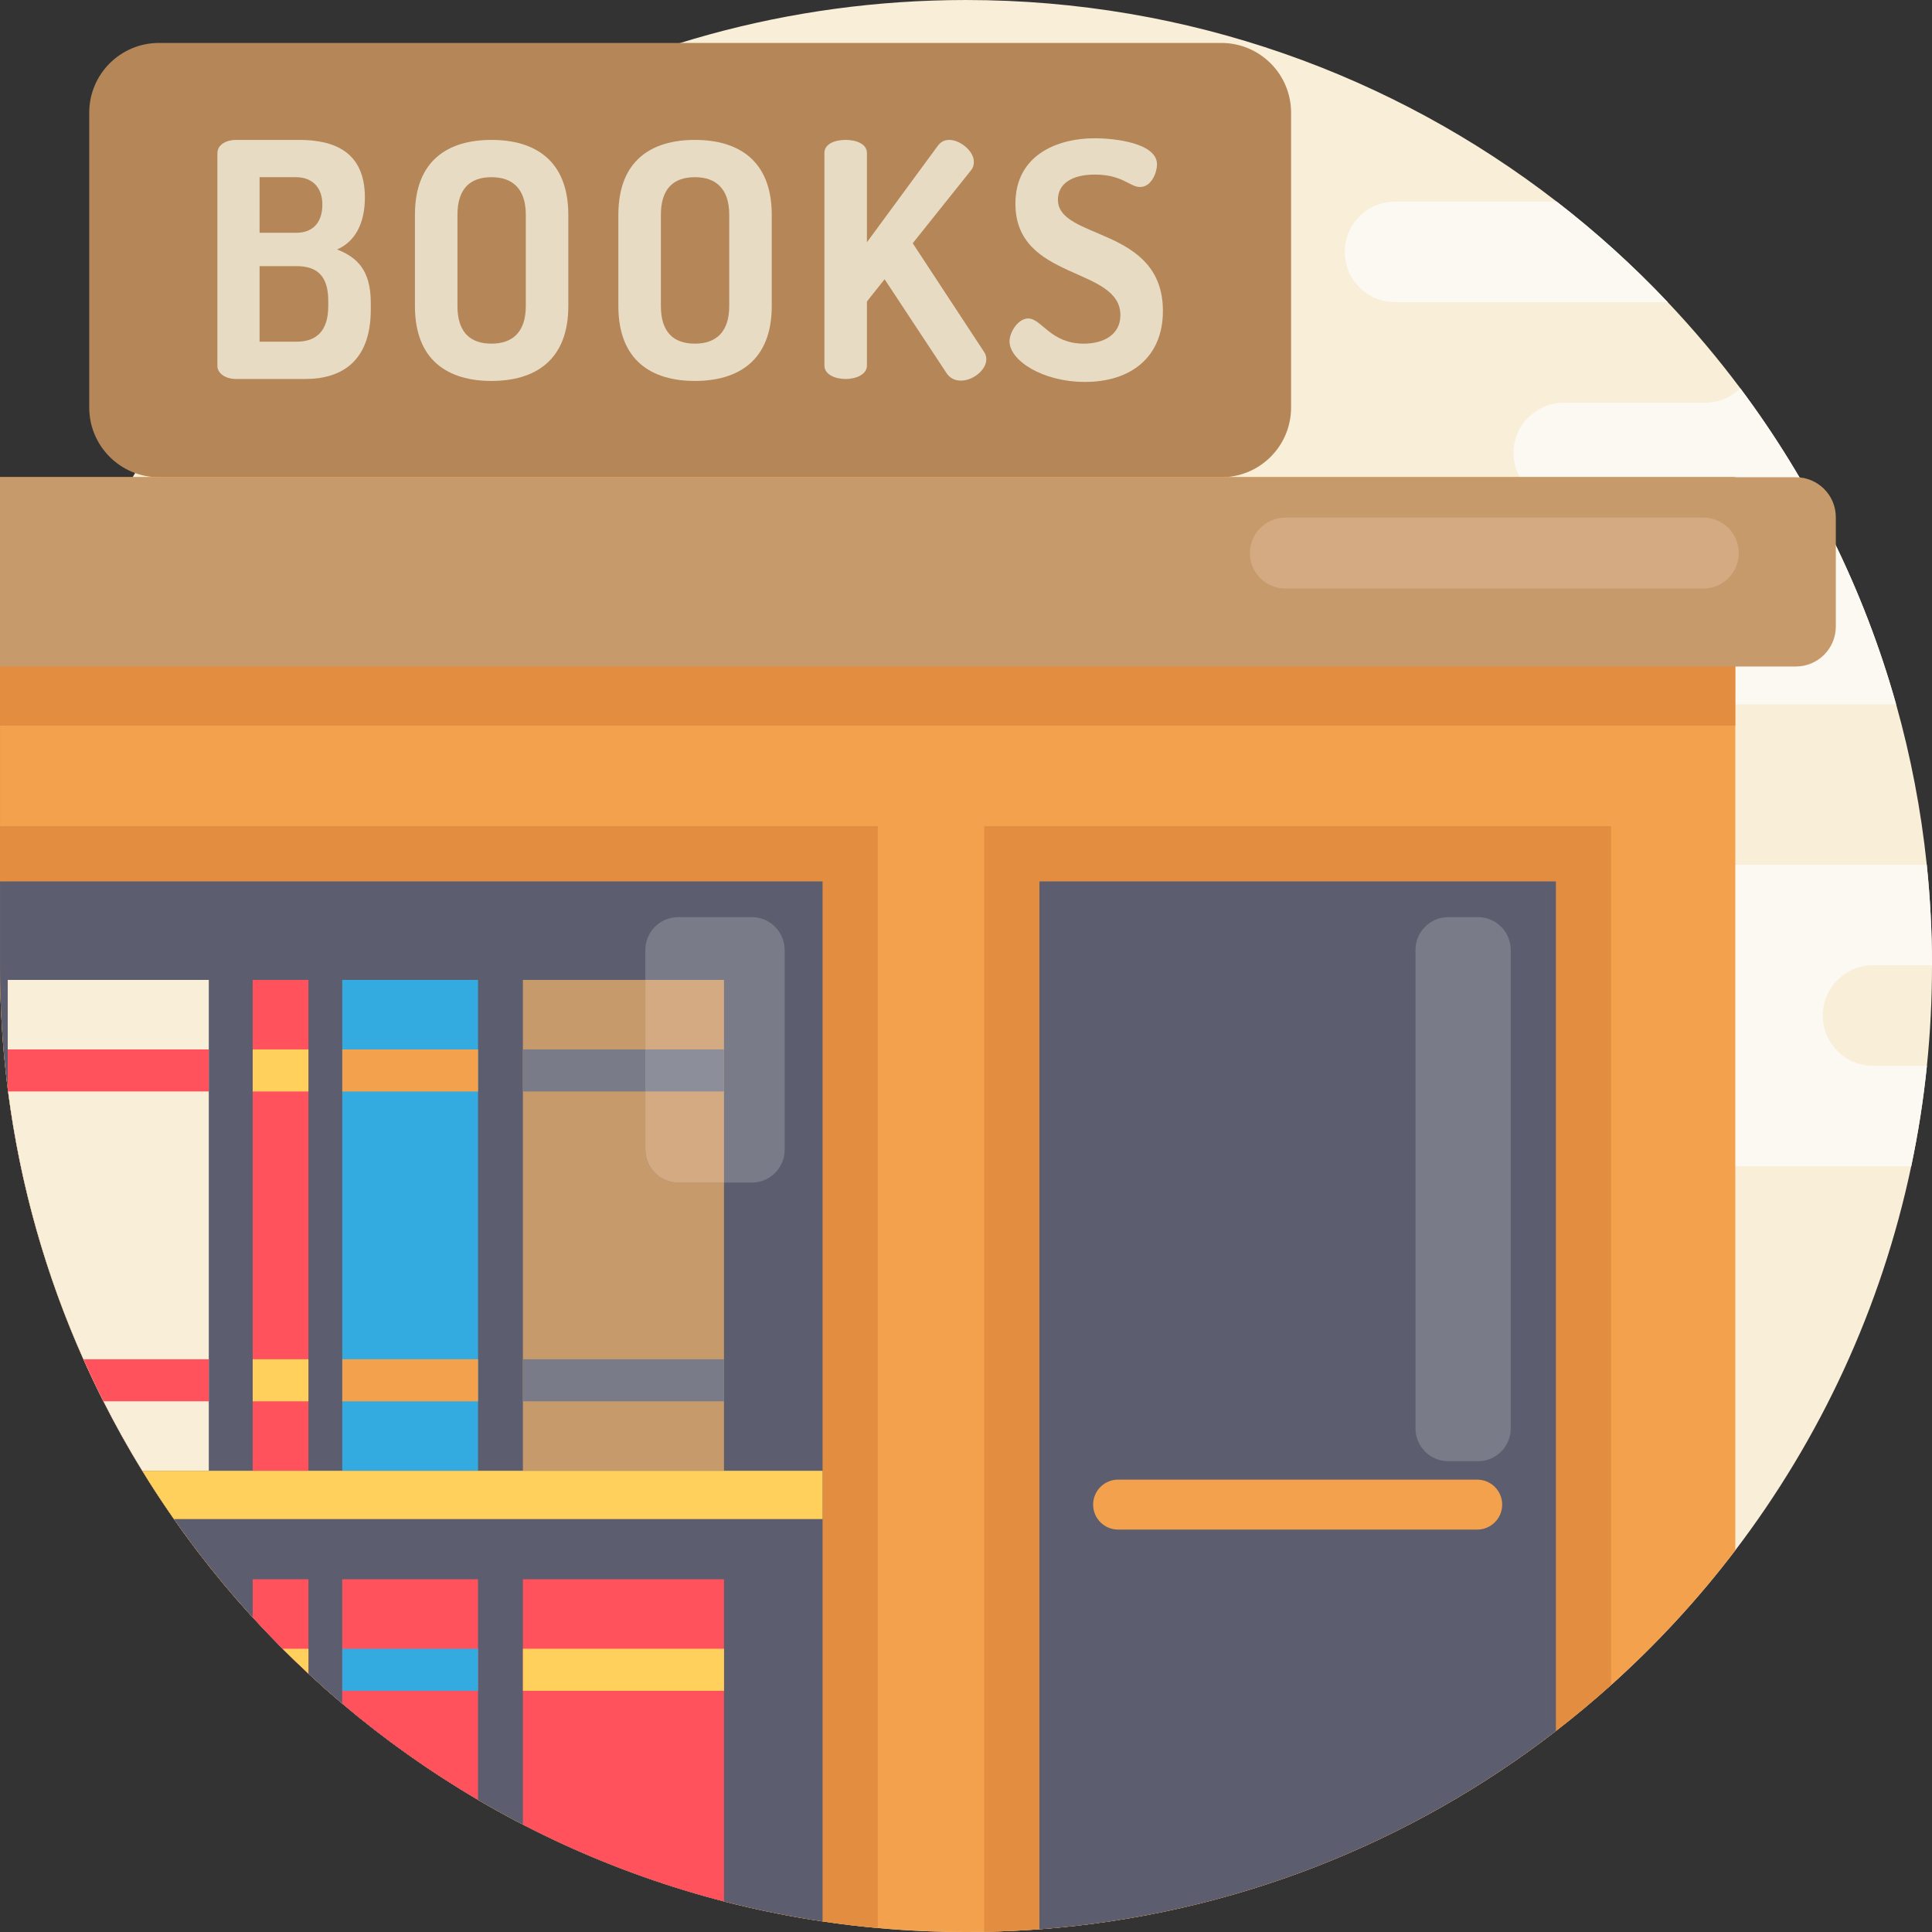 <?xml version="1.0" encoding="iso-8859-1"?>
<!-- Generator: Adobe Illustrator 19.0.0, SVG Export Plug-In . SVG Version: 6.00 Build 0)  -->
<svg version="1.1" id="Capa_1" xmlns="http://www.w3.org/2000/svg" xmlns:xlink="http://www.w3.org/1999/xlink" x="0px" y="0px"
	 viewBox="0 0 512 512" style="enable-background:new 0 0 512 512;" xml:space="preserve">
<rect x="0" y="0" width="512" height="512" fill="#333333" stroke="none"/>
<path style="fill:#F9EED7;" d="M512,255.791V256c0,8.923-0.46,17.742-1.348,26.436c-0.92,9.028-2.32,17.92-4.159,26.645
	c-7.941,37.637-24.137,72.223-46.623,101.772c-9.822,12.915-20.856,24.868-32.914,35.694c-4.723,4.242-9.603,8.307-14.628,12.183
	c-38.431,29.685-85.535,48.681-136.87,52.548c-4.838,0.355-9.717,0.585-14.628,0.669c-1.609,0.042-3.218,0.052-4.827,0.052
	c-7.878,0-15.684-0.355-23.385-1.055c-4.921-0.439-9.791-1.024-14.628-1.755C94.629,490.829,0.003,384.469,0.003,256
	c0-7.555,0.324-15.036,0.972-22.423c0.428-4.921,0.993-9.801,1.693-14.628c4.827-33.332,16.091-64.595,32.475-92.473
	C79.613,50.804,161.878,0.002,256.002,0.002c58.963,0,113.256,19.926,156.535,53.425c10.491,8.108,20.334,17.021,29.424,26.645
	c6.834,7.22,13.26,14.837,19.226,22.81c18.547,24.827,32.705,53.133,41.305,83.769c3.856,13.73,6.604,27.93,8.119,42.496
	C511.519,237.902,511.99,246.794,512,255.791z"/>
<g>
	<path style="fill:#FCF8F2;" d="M441.961,80.072h-72.275c-3.678,0-7.011-1.494-9.425-3.908c-2.403-2.403-3.897-5.736-3.897-9.414
		c0-7.366,5.966-13.322,13.322-13.322h42.851C423.027,61.535,432.87,70.448,441.961,80.072z"/>
	<path style="fill:#FCF8F2;" d="M502.492,186.651H385.223c-3.678,0-7.011-1.494-9.414-3.908c-2.414-2.403-3.908-5.736-3.908-9.414
		c0-7.356,5.966-13.322,13.322-13.322h40.5c3.678,0,7.011-1.494,9.414-3.908c2.414-2.403,3.908-5.736,3.908-9.414
		c0-7.356-5.966-13.322-13.322-13.322h-11.306c-3.678,0-7.011-1.494-9.414-3.908c-2.414-2.403-3.908-5.736-3.908-9.414
		c0-7.356,5.966-13.322,13.322-13.322h37.428c3.647,0,6.949-1.463,9.341-3.835C479.734,127.708,493.892,156.014,502.492,186.651z"/>
	<path style="fill:#FCF8F2;" d="M496.379,282.436h14.273c-0.92,9.028-2.32,17.92-4.159,26.645h-73.017
		c-3.678,0-7.011-1.494-9.414-3.897c-2.414-2.414-3.908-5.747-3.908-9.425c0-7.356-5.966-13.322-13.322-13.322h-63.665
		c-3.678,0-7.011-1.494-9.425-3.897c-2.403-2.414-3.897-5.747-3.897-9.425c0-7.356,5.966-13.322,13.322-13.322h42.935
		c3.678,0,7.011-1.494,9.414-3.897c2.414-2.414,3.908-5.747,3.908-9.425c0-7.366,5.966-13.322,13.322-13.322h97.865
		c0.909,8.756,1.379,17.648,1.39,26.645h-15.621c-7.356,0-13.322,5.966-13.322,13.322S489.023,282.436,496.379,282.436z"/>
</g>
<path style="fill:#B58657;" d="M323.67,11.381H42.124c-10.204,0-18.476,8.272-18.476,18.476v78.141
	c0,10.204,8.272,18.476,18.476,18.476H323.67c10.204,0,18.476-8.272,18.476-18.476V29.857
	C342.146,19.653,333.874,11.381,323.67,11.381z"/>
<g>
	<path style="fill:#E8DBC4;" d="M57.611,40.63c0-2.34,2.426-3.554,4.94-3.554h16.728c9.013,0,17.42,2.947,17.42,15.254
		c0,7.107-2.773,11.787-7.366,13.78c5.287,2.08,8.927,5.461,8.927,14.128v1.82c0,13.52-7.54,18.373-17.334,18.373H62.55
		c-3.033,0-4.94-1.647-4.94-3.467V40.63H57.611z M68.791,61.691h9.707c4.68,0,6.934-3.033,6.934-7.453c0-4.507-2.6-7.281-7.02-7.281
		h-9.621V61.691z M78.585,90.552c5.287,0,8.407-2.86,8.407-9.447v-1.387c0-6.76-3.12-9.187-8.407-9.187h-9.794v20.021h9.794V90.552z
		"/>
	<path style="fill:#E8DBC4;" d="M109.961,81.105V56.924c0-14.474,8.841-19.848,20.281-19.848c11.441,0,20.368,5.374,20.368,19.848
		v24.181c0,14.474-8.927,19.848-20.368,19.848C118.802,100.953,109.961,95.579,109.961,81.105z M139.344,56.924
		c0-6.847-3.467-9.967-9.1-9.967c-5.72,0-9.013,3.12-9.013,9.967v24.181c0,6.847,3.294,9.967,9.013,9.967
		c5.634,0,9.1-3.12,9.1-9.967V56.924z"/>
	<path style="fill:#E8DBC4;" d="M163.873,81.105V56.924c0-14.474,8.84-19.848,20.28-19.848c11.441,0,20.368,5.374,20.368,19.848
		v24.181c0,14.474-8.926,19.848-20.368,19.848C172.714,100.953,163.873,95.579,163.873,81.105z M193.255,56.924
		c0-6.847-3.467-9.967-9.1-9.967c-5.721,0-9.013,3.12-9.013,9.967v24.181c0,6.847,3.293,9.967,9.013,9.967
		c5.634,0,9.1-3.12,9.1-9.967V56.924z"/>
	<path style="fill:#E8DBC4;" d="M218.477,40.543c0-2.426,2.773-3.467,5.634-3.467c2.773,0,5.634,1.041,5.634,3.467v23.662
		l18.721-25.481c0.867-1.213,1.907-1.647,3.12-1.647c2.86,0,6.5,2.947,6.5,5.808c0,0.607-0.087,1.387-0.694,2.167L241.88,64.466
		l18.895,28.774c0.434,0.607,0.607,1.301,0.607,1.994c0,2.773-3.467,5.634-6.76,5.634c-1.473,0-2.947-0.607-3.9-2.166
		l-16.294-24.701l-4.68,5.894v16.987c0,2.341-2.86,3.554-5.634,3.554c-2.86,0-5.634-1.213-5.634-3.554V40.543H218.477z"/>
	<path style="fill:#E8DBC4;" d="M296.916,83.531c0-13.001-27.821-9.013-27.821-29.555c0-12.914,11.094-17.334,21.061-17.334
		c5.114,0,16.467,1.213,16.467,6.934c0,1.994-1.387,5.98-4.507,5.98c-2.686,0-4.68-3.293-11.961-3.293
		c-6.24,0-9.794,2.514-9.794,6.674c0,10.747,27.821,7.02,27.821,29.468c0,12.393-8.666,18.808-20.627,18.808
		c-11.354,0-20.021-5.721-20.021-10.748c0-2.426,2.254-6.067,4.94-6.067c3.554,0,5.893,6.674,14.734,6.674
		C292.409,91.072,296.916,88.732,296.916,83.531z"/>
</g>
<path style="fill:#F4A14E;" d="M459.87,126.475v284.378c-9.822,12.915-20.856,24.868-32.914,35.694
	c-4.723,4.242-9.603,8.307-14.628,12.183c-38.431,29.685-85.535,48.681-136.87,52.548c-4.838,0.355-9.717,0.585-14.628,0.669
	c-1.609,0.042-3.218,0.052-4.827,0.052c-7.878,0-15.684-0.355-23.385-1.055c-4.921-0.439-9.791-1.024-14.628-1.755
	C94.629,490.829,0.003,384.469,0.003,256V126.475L459.87,126.475L459.87,126.475z"/>
<rect y="126.473" style="fill:#E28D40;" width="459.867" height="65.825"/>
<path style="fill:#C69A6A;" d="M475.917,176.627H0v-50.153h475.917c5.851,0,10.594,4.743,10.594,10.594v28.964
	C486.511,171.883,481.768,176.627,475.917,176.627z"/>
<path style="fill:#E28D40;" d="M426.956,218.948v227.598c-4.723,4.242-9.603,8.307-14.628,12.183
	c-38.431,29.685-85.535,48.681-136.87,52.548c-4.838,0.355-9.717,0.585-14.628,0.669V218.948L426.956,218.948L426.956,218.948z"/>
<path style="fill:#5C5E70;" d="M412.328,233.577V458.73c-38.431,29.685-85.535,48.681-136.87,52.548V233.577L412.328,233.577
	L412.328,233.577z"/>
<path style="fill:#E28D40;" d="M232.617,218.948v291.995c-4.921-0.439-9.791-1.024-14.628-1.755
	C94.629,490.829,0.003,384.469,0.003,256v-37.052L232.617,218.948L232.617,218.948z"/>
<path style="fill:#5C5E70;" d="M217.988,233.577v275.611c-8.861-1.317-17.586-3.093-26.122-5.298
	c-18.672-4.817-36.529-11.682-53.289-20.354c-4.033-2.079-8.004-4.274-11.901-6.562c-12.737-7.471-24.774-16.008-35.976-25.495
	c-3.051-2.581-6.039-5.235-8.965-7.952c-2.32-2.163-4.598-4.357-6.834-6.593c-2.706-2.717-5.36-5.486-7.931-8.317
	c-7.502-8.213-14.482-16.917-20.866-26.049c-2.926-4.169-5.726-8.443-8.39-12.789c-3.688-5.977-7.116-12.131-10.292-18.421
	c-1.86-3.657-3.626-7.377-5.308-11.139c-9.895-22.173-16.729-46.007-19.968-70.969c-0.031-0.261-0.073-0.512-0.094-0.773
	C0.693,277.838,0.003,267.003,0.003,256v-22.423L217.988,233.577L217.988,233.577z"/>
<rect x="138.574" y="259.686" style="fill:#C69A6A;" width="53.289" height="130.089"/>
<g>
	<rect x="138.574" y="278.108" style="fill:#797B89;" width="53.289" height="11.139"/>
	<rect x="138.584" y="360.215" style="fill:#797B89;" width="53.286" height="11.146"/>
</g>
<path style="fill:#F9EED7;" d="M55.33,259.688v130.089H37.713c-3.688-5.977-7.116-12.131-10.292-18.421
	c-1.86-3.657-3.626-7.377-5.308-11.139c-9.895-22.173-16.729-46.007-19.968-70.969H2.051v-29.56L55.33,259.688L55.33,259.688z"/>
<g>
	<rect x="2.051" y="278.108" style="fill:#FF525D;" width="53.279" height="11.139"/>
	<path style="fill:#FF525D;" d="M55.33,360.217v11.139H27.421c-1.86-3.657-3.626-7.377-5.308-11.139H55.33z"/>
</g>
<rect x="90.707" y="259.686" style="fill:#34ABE0;" width="35.977" height="130.079"/>
<g>
	<rect x="90.707" y="278.108" style="fill:#F4A14E;" width="35.977" height="11.146"/>
	<rect x="90.707" y="360.215" style="fill:#F4A14E;" width="35.977" height="11.146"/>
</g>
<rect x="66.967" y="259.686" style="fill:#FF525D;" width="14.764" height="130.079"/>
<g>
	<rect x="66.967" y="278.108" style="fill:#FFD15C;" width="14.764" height="11.146"/>
	<rect x="66.967" y="360.215" style="fill:#FFD15C;" width="14.764" height="11.146"/>
</g>
<path style="fill:#FF525D;" d="M191.866,418.512v85.378c-18.672-4.817-36.529-11.682-53.289-20.354v-65.024L191.866,418.512
	L191.866,418.512z"/>
<rect x="138.584" y="436.931" style="fill:#FFD15C;" width="53.286" height="11.146"/>
<path style="fill:#FF525D;" d="M126.675,418.512v58.462c-12.737-7.471-24.774-16.008-35.976-25.495v-32.966L126.675,418.512
	L126.675,418.512z"/>
<rect x="90.707" y="436.931" style="fill:#34ABE0;" width="35.977" height="11.146"/>
<path style="fill:#FF525D;" d="M81.735,418.512v25.015c-2.32-2.163-4.598-4.357-6.834-6.593c-2.706-2.717-5.36-5.486-7.931-8.317
	v-10.104H81.735z"/>
<g>
	<path style="fill:#FFD15C;" d="M81.735,436.933v6.593c-2.32-2.163-4.598-4.357-6.834-6.593H81.735z"/>
	<path style="fill:#FFD15C;" d="M217.988,389.777v12.789H46.104c-2.926-4.169-5.726-8.443-8.39-12.789H217.988z"/>
</g>
<path style="fill:#797B89;" d="M199.22,313.402h-19.485c-4.814,0-8.716-3.903-8.716-8.716v-52.922c0-4.814,3.903-8.716,8.716-8.716
	h19.485c4.814,0,8.716,3.903,8.716,8.716v52.922C207.937,309.499,204.034,313.402,199.22,313.402z"/>
<path style="fill:#D3AA81;" d="M191.866,259.688v53.718h-12.131c-4.817,0-8.714-3.908-8.714-8.725v-44.993H191.866L191.866,259.688z
	"/>
<path style="fill:#797B89;" d="M391.653,387.242h-7.816c-4.814,0-8.716-3.903-8.716-8.716V251.763c0-4.814,3.903-8.716,8.716-8.716
	h7.816c4.814,0,8.716,3.903,8.716,8.716v126.761C400.369,383.339,396.466,387.242,391.653,387.242z"/>
<path style="fill:#F4A14E;" d="M391.476,405.353h-95.167c-3.655,0-6.617-2.963-6.617-6.617l0,0c0-3.655,2.963-6.617,6.617-6.617
	h95.167c3.655,0,6.617,2.963,6.617,6.617l0,0C398.094,402.39,395.131,405.353,391.476,405.353z"/>
<rect x="171.017" y="278.108" style="fill:#8C8E99;" width="20.846" height="11.139"/>
<path style="fill:#D3AA81;" d="M451.396,137.164H340.638c-5.194,0-9.404,4.21-9.404,9.404l0,0c0,5.194,4.21,9.404,9.404,9.404
	h110.759c5.194,0,9.404-4.21,9.404-9.404l0,0C460.8,141.374,456.59,137.164,451.396,137.164z"/>
<g>
</g>
<g>
</g>
<g>
</g>
<g>
</g>
<g>
</g>
<g>
</g>
<g>
</g>
<g>
</g>
<g>
</g>
<g>
</g>
<g>
</g>
<g>
</g>
<g>
</g>
<g>
</g>
<g>
</g>
</svg>
